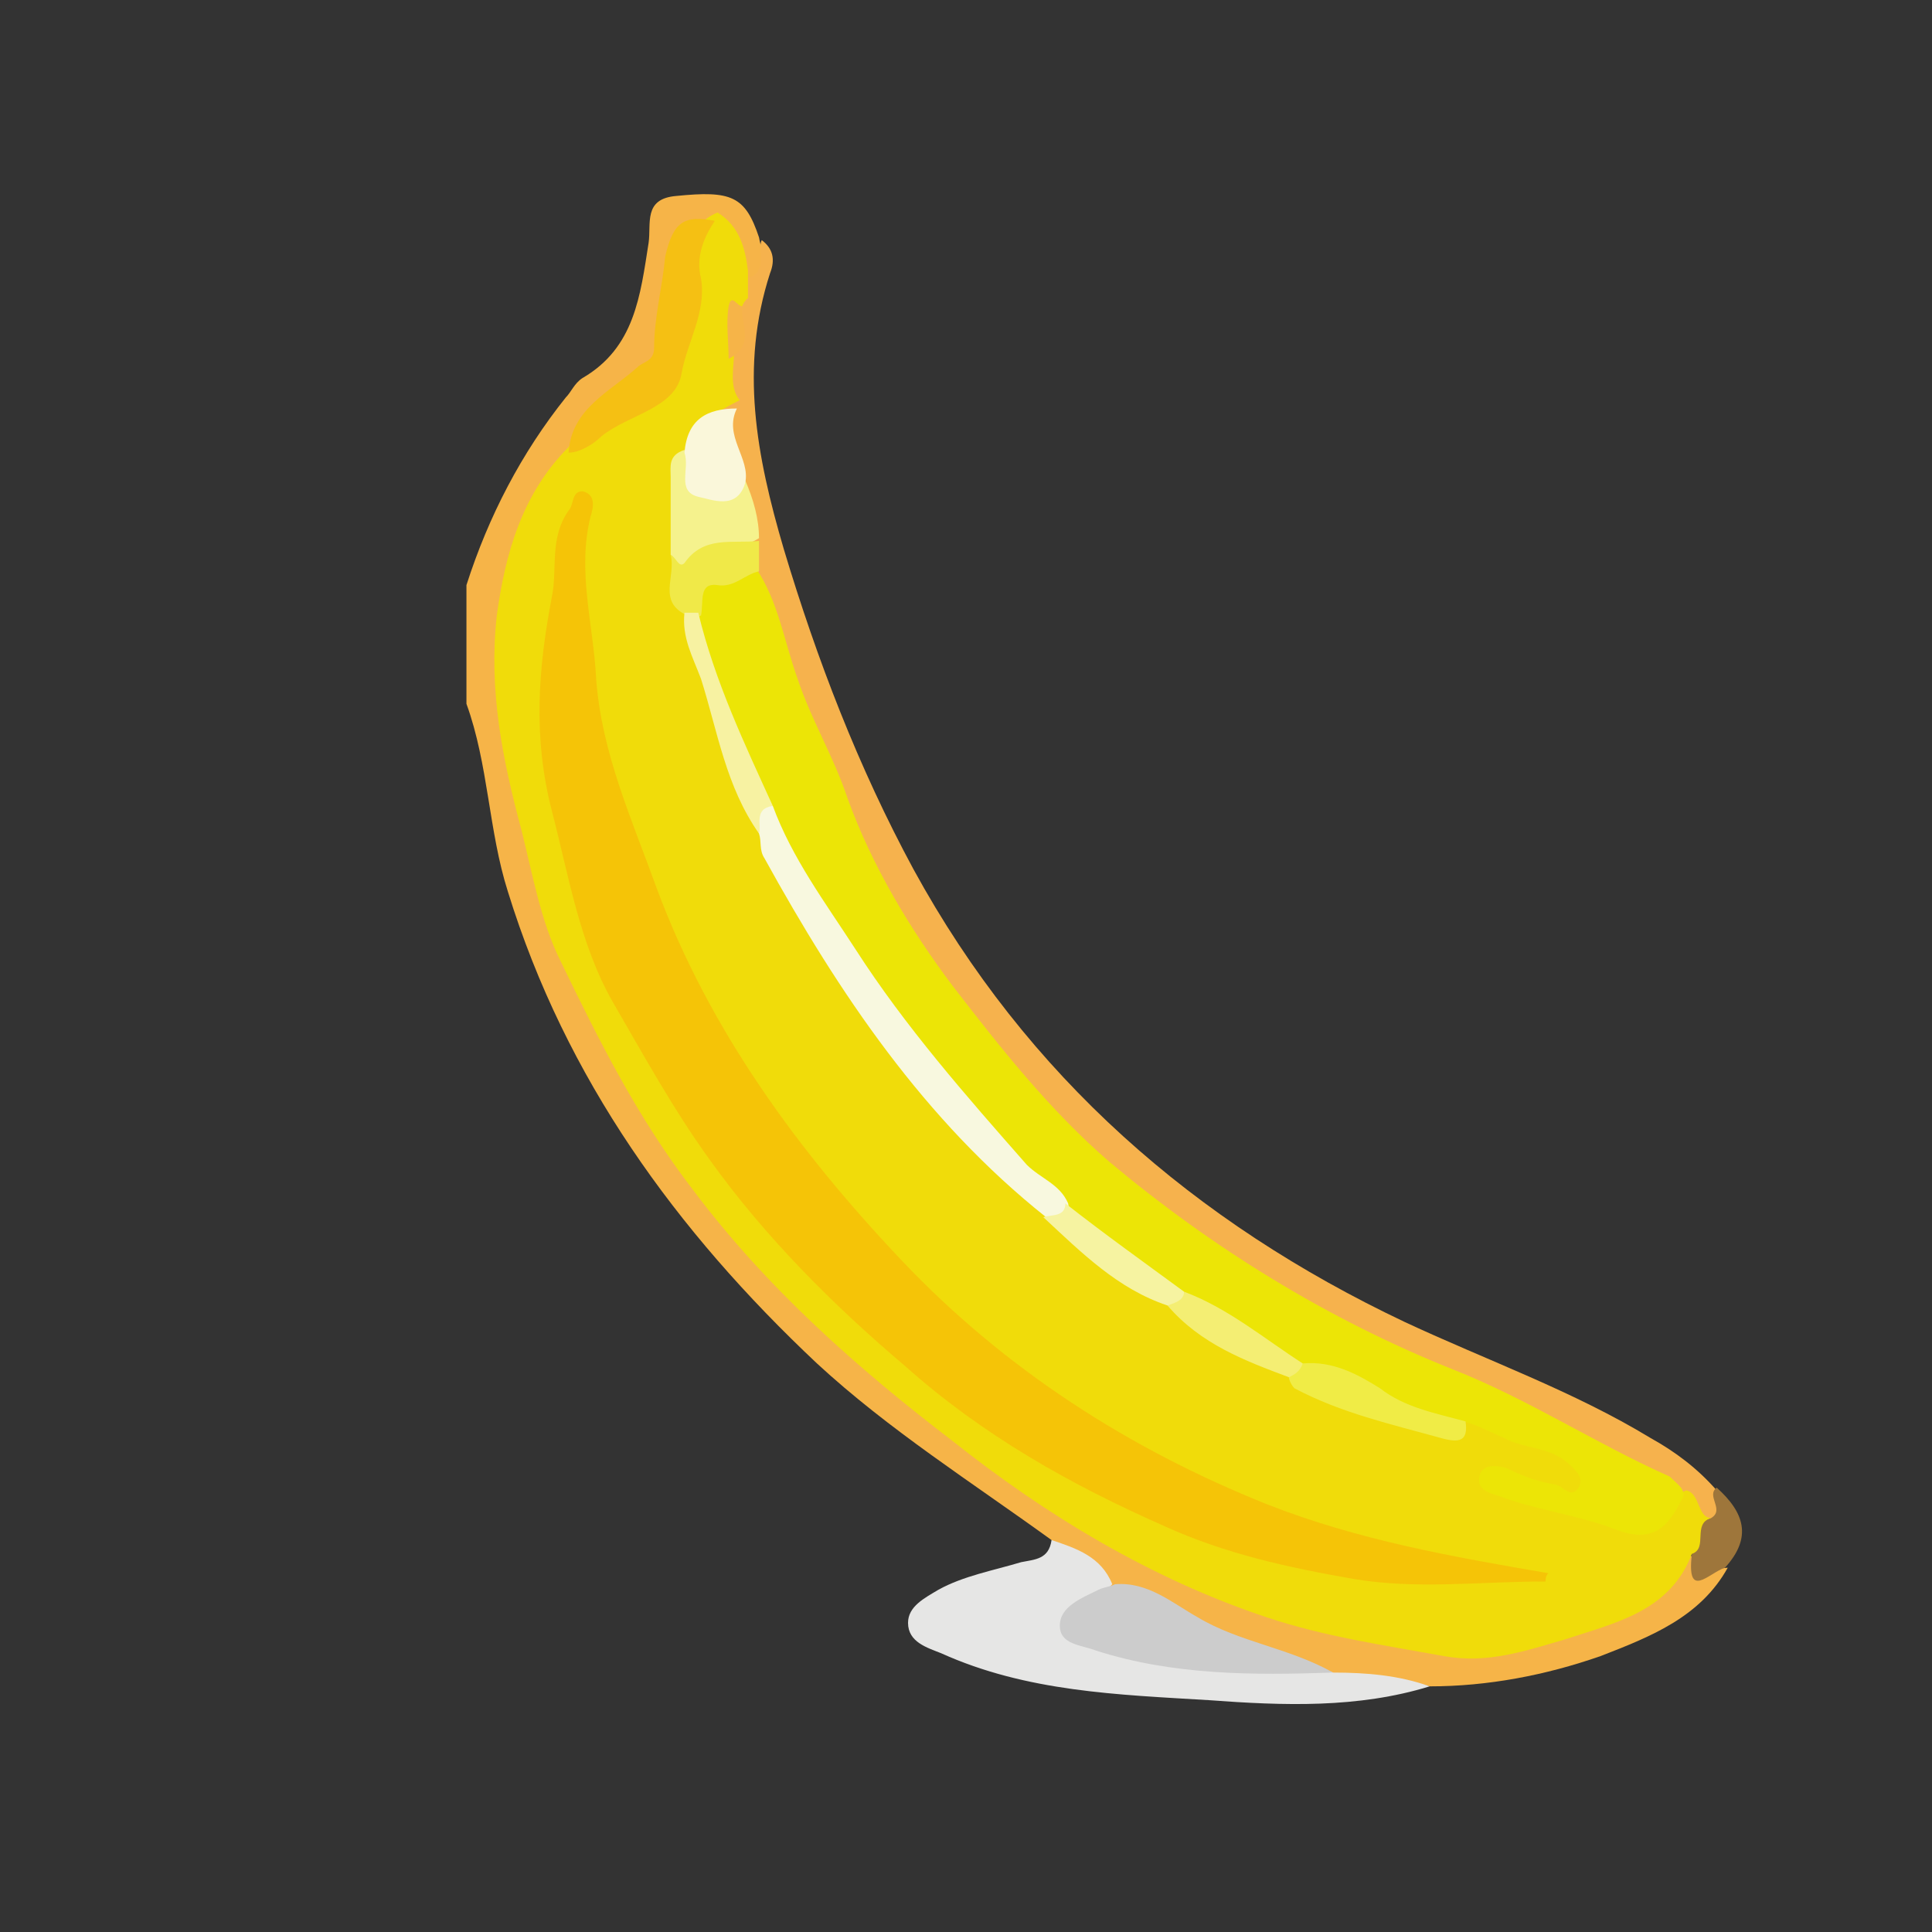 <?xml version="1.0" encoding="utf-8"?>
<!-- Generator: Adobe Illustrator 22.1.0, SVG Export Plug-In . SVG Version: 6.00 Build 0)  -->
<svg version="1.1" id="Layer_1" xmlns="http://www.w3.org/2000/svg" xmlns:xlink="http://www.w3.org/1999/xlink" x="0px" y="0px"
	 viewBox="0 0 70 70" style="enable-background:new 0 0 70 70;" xml:space="preserve">
<rect x="0" y="0" width="70" height="70" fill="#333333" stroke="none"/>
<style type="text/css">
	.st0{fill:#F6B448;}
	.st1{fill:#F6B24D;}
	.st2{fill:#E6E6E5;}
	.st3{fill:#9E763B;}
	.st4{fill:#F0DC0A;}
	.st5{fill:#CCCCCC;}
	.st6{fill:#F5C013;}
	.st7{fill:#ECE506;}
	.st8{fill:#F5F28D;}
	.st9{fill:#FAF7DA;}
	.st10{fill:#F0E948;}
	.st11{fill:#F5C407;}
	.st12{fill:#F8F8DF;}
	.st13{fill:#F0EC46;}
	.st14{fill:#F6F3A1;}
	.st15{fill:#F7F2A2;}
	.st16{fill:#F4EE73;}
</style>
<g>
	<path class="st0" d="M62.6,56.8c-1,1.8-2.8,2.5-4.6,3.2c-2,0.7-4.1,1.1-6.2,1.1c-1.1-0.3-2.3,0-3.4-0.3c-2.9-0.7-5.5-2-8.2-3.2
		c-0.5-0.8-1.5-1.1-2.1-1.8c-2.9-2.1-5.9-4-8.5-6.4c-5.1-4.8-9.1-10.3-11.2-17.1c-0.7-2.2-0.7-4.6-1.5-6.8c0-1.4,0-2.8,0-4.3
		c0.8-2.5,2-4.8,3.6-6.8c0.2-0.2,0.3-0.5,0.6-0.7c1.9-1.1,2.1-3,2.4-4.9c0.1-0.7-0.2-1.6,1-1.7c2-0.2,2.5,0,3,1.5
		c0.1,0.6,0.5,1.2-0.3,1.6c-1-0.2-0.7-1.5-1.6-1.9c-0.5-0.1-0.9,0-1,0.6c-0.1,1-0.7,2-0.6,3.1c0.1,0.8-0.3,1.3-0.9,1.7
		c-1,0.7-2,1.5-2.4,2.7c-0.9,1.4-1.6,2.8-2,4.4c-0.6,2.2-0.5,4.4-0.1,6.6c0.5,2.2,1,4.3,1.7,6.4c0.4,1.3,1.1,2.4,1.6,3.6
		c2.2,4.5,5.3,8.2,9.1,11.4c2.6,2.3,5.3,4.4,8.4,6.1c2.7,1.5,5.3,2.9,8.3,3.8c4,1.2,8,1.1,11.8-0.9c0.7-0.4,1-1.1,1.5-1.6
		C61.5,56.5,61.9,56.9,62.6,56.8z"/>
	<path class="st1" d="M27,10.1c0.9-0.2,0.4-1,0.6-1.4C28,9,28.1,9.4,27.9,9.9c-1.1,3.4-0.5,6.6,0.5,10c1.2,4,2.7,7.9,4.7,11.6
		c4.1,7.5,10.2,12.8,17.8,16.4c3,1.4,6.1,2.5,8.9,4.2c0.9,0.5,1.7,1.1,2.4,1.9c0,0.4,0.6,1-0.3,1.3c-0.6,0-0.8-0.6-1.2-0.9
		c-2.7-1.5-5.3-3-8.1-4.2c-4-1.7-7.9-3.7-11.2-6.6c-1-0.9-2.2-1.6-3.1-2.6c-2.2-2.8-4.7-5.4-6.3-8.6c-2-3.7-3.6-7.6-4.8-11.6
		c-0.1-0.3-0.1-0.7-0.1-1c0-0.7-0.2-1.4-0.4-2.1c-0.2-0.9-0.6-1.8-0.5-2.7c-0.1-0.6-0.2-1.2,0-1.8c0.5-0.6,0.3-1.3,0.3-1.9
		C26.6,10.7,26.7,10.3,27,10.1z"/>
	<path class="st2" d="M38.1,55.8c0.9,0.3,1.8,0.6,2.2,1.6c-0.1,0.1-0.2,0.2-0.3,0.3c-0.3,0.4-1.2,0.4-1,1.1c0.2,0.7,0.9,0.7,1.5,0.9
		c2,0.5,4.1,0.7,6.2,0.7c0.5,0,1.1,0,1.6,0.2c1.2,0,2.4,0.1,3.5,0.5c-2.6,0.8-5.3,0.7-8,0.5c-3.3-0.2-6.6-0.3-9.7-1.7
		c-0.5-0.2-1.2-0.4-1.2-1.1c0-0.6,0.6-0.9,1.1-1.2c0.9-0.5,2-0.7,3-1C37.5,56.5,38,56.5,38.1,55.8z"/>
	<path class="st3" d="M62,55c0.5-0.3-0.2-0.8,0.2-1.1c1,0.9,1.3,1.8,0.3,2.9c-0.6,0.2-1.4,1.2-1.2-0.5C61.3,55.7,61.3,55.2,62,55z"
		/>
	<path class="st4" d="M62,55c-0.7,0.2-0.1,1.1-0.7,1.3c-0.8,2.1-2.8,2.5-4.6,3.1c-1.4,0.4-2.8,0.9-4.4,0.6c-2.2-0.4-4.3-0.7-6.4-1.4
		c-4.2-1.4-8-3.7-11.4-6.4c-3.4-2.6-6.7-5.5-9.4-9.1c-2-2.6-3.4-5.4-4.8-8.3c-0.7-1.4-1-3.1-1.4-4.7c-0.7-2.6-1.2-5.1-0.9-7.8
		c0.3-2.2,0.9-4.4,2.6-6.1c0.6-0.9,1.6-1.4,2.5-1.9c0.8-0.5,1.3-1,1.4-2c0.2-1.1,0.6-2.2,0.6-3.4c0-0.6,0.4-1,0.9-1.2
		c0.8,0.5,1,1.3,1.1,2.1c0,0.3,0,0.7,0,1c-0.6,0.5,0.1,1.4-0.5,1.9c0,0.6-0.2,1.3,0.2,1.8c-0.8,0.4-1.5,0.8-1.7,1.8
		c-0.5,1.1-0.1,2.3-0.3,3.5c0,0.7-0.1,1.5,0.3,2.2c0.8,2.6,1.6,5.3,2.7,7.9c1.7,3.7,3.9,7,6.5,10.1c1.2,1.4,2.6,2.5,3.9,3.7
		c1.3,1.3,2.7,2.4,4.4,3.3c1.3,1.1,2.9,1.7,4.3,2.6c1.6,1.1,3.5,1.4,5.2,2c0.4,0.1,0.8,0,1-0.3c1.3,0.1,2.5,0.7,3.7,1.2
		c0.6,0.2,1,0.7,0.7,1.4c-0.3,0.7-0.8,0.2-1.3,0.1c-0.6-0.1-1.1-0.4-1.6-0.5c1.5,0.9,3.3,1.2,5,1.5c0.7,0.1,0.9-0.8,1.5-1
		C61.6,54.1,61.5,55,62,55z"/>
	<path class="st5" d="M48.3,60.6c-2.9,0.1-5.8,0.1-8.6-0.8c-0.5-0.2-1.3-0.2-1.3-0.9c0-0.7,0.8-1,1.4-1.3c0.2-0.1,0.4-0.1,0.6-0.2
		c1.2-0.1,2.1,0.7,3,1.2C44.9,59.5,46.7,59.7,48.3,60.6z"/>
	<path class="st6" d="M25.9,8c-0.4,0.6-0.7,1.3-0.5,2.1c0.2,1.2-0.5,2.3-0.7,3.4c-0.2,1.3-1.9,1.5-2.9,2.3c-0.3,0.3-0.8,0.6-1.2,0.6
		c0.1-1.6,1.5-2.2,2.5-3.1c0.2-0.2,0.6-0.2,0.6-0.7c0-1.1,0.3-2.2,0.4-3.3C24.4,8,24.8,7.8,25.9,8z"/>
	<path class="st7" d="M61,54.2c-0.5,1-1,1.8-2.5,1.2c-1.3-0.5-2.9-0.7-4.2-1.2c-0.3-0.1-0.8-0.2-0.7-0.7c0.1-0.5,0.7-0.4,1-0.3
		c0.6,0.3,1.2,0.5,1.8,0.6c0.3,0.1,0.5,0.5,0.8,0.1c0.2-0.4-0.1-0.6-0.4-0.9c-0.7-0.6-1.6-0.5-2.3-0.9c-0.5-0.2-1-0.5-1.5-0.6
		c-1.1,0.5-2.1-0.2-2.9-0.7c-0.9-0.6-1.9-0.9-2.9-1.2c-1.6-0.7-2.9-1.9-4.4-2.7c-1.6-0.9-3-2.1-4.3-3.3c-1.4-0.8-2.2-2-3.3-3.2
		c-1.6-1.8-3-3.6-4.3-5.5c-1.2-1.8-2.5-3.6-3.3-5.7c-1.1-2.3-2.1-4.6-2.6-7.1c0.2-1.2,0.8-1.6,2.4-1.5c0.8,1.2,1,2.6,1.5,4
		c0.5,1.5,1.3,2.8,1.8,4.3c0.9,2.5,2.3,4.8,3.8,6.8c1.7,2.2,3.5,4.5,5.7,6.4c3.7,3.1,7.9,5.7,12.4,7.5c2.8,1.1,5.2,2.7,7.9,3.9
		C60.8,53.8,61,53.9,61,54.2z"/>
	<path class="st8" d="M24.3,20.1c0-0.9,0-1.9,0-2.8c0-0.4-0.1-0.8,0.5-1c0.4,1,1,1.6,2.2,1.1c0.3,0.7,0.5,1.4,0.5,2.1
		c-0.8,0.5-1.8,0.4-2.6,1C24.5,21,24.5,20.3,24.3,20.1z"/>
	<path class="st9" d="M27,17.5c-0.3,1-1.2,0.6-1.7,0.5c-0.8-0.2-0.3-1-0.5-1.6c0.1-1.2,0.8-1.6,1.9-1.6C26.2,15.8,27.2,16.6,27,17.5
		z"/>
	<path class="st10" d="M24.3,20.1c0.2,0.1,0.3,0.5,0.5,0.3c0.7-1,1.7-0.7,2.7-0.8c0,0.4,0,0.7,0,1.1c-0.5,0.1-0.9,0.6-1.5,0.5
		c-0.7-0.1-0.5,0.6-0.6,1.1c-0.2,0.1-0.4,0.1-0.5,0C23.8,21.8,24.5,20.9,24.3,20.1z"/>
	<path class="st0" d="M26.4,13c0-0.6-0.1-1.3,0-1.9c0.1-0.5,0.3,0,0.5,0C26.8,11.7,27.4,12.5,26.4,13z"/>
	<path class="st11" d="M56,57.3c-2.4,0-4.7,0.3-7-0.1c-2.3-0.4-4.6-0.9-6.8-1.9c-3.4-1.5-6.6-3.3-9.4-5.8c-2.6-2.2-5.1-4.7-7.1-7.5
		c-1.3-1.8-2.4-3.8-3.5-5.7c-1.2-2.1-1.6-4.6-2.2-6.9c-0.7-2.7-0.5-5.2,0-7.8c0.2-1-0.1-2.1,0.6-3.1c0.2-0.2,0.1-0.7,0.5-0.7
		c0.5,0.1,0.4,0.6,0.3,0.9c-0.5,2,0.1,3.9,0.2,5.9c0.2,2.7,1.3,5.1,2.2,7.6c1.9,5.1,5.1,9.5,8.9,13.5c3.7,3.9,8.2,6.8,13.2,8.8
		c3.3,1.3,6.7,1.9,10.2,2.5C56,57.1,56,57.2,56,57.3z"/>
	<path class="st12" d="M28,29.2c0.7,1.9,1.9,3.5,3,5.2c1.8,2.8,4,5.3,6.2,7.8c0.5,0.5,1.2,0.7,1.5,1.4c0.2,0.9-0.3,0.7-0.8,0.5
		c-4.4-3.5-7.5-8.1-10.2-13c-0.2-0.3-0.1-0.6-0.2-0.9C27.2,29.3,27.2,29.2,28,29.2z"/>
	<path class="st13" d="M47.2,49.4c1.1-0.1,2,0.4,2.8,0.9c0.9,0.7,2,0.9,3.1,1.2c0.1,0.7-0.2,0.8-0.9,0.6c-1.8-0.5-3.6-0.9-5.3-1.8
		c-0.1-0.1-0.2-0.3-0.2-0.4C46.7,49.7,46.9,49.5,47.2,49.4z"/>
	<path class="st14" d="M37.8,44.1c0.3-0.1,0.8,0,0.8-0.5c1.4,1.1,2.8,2.1,4.3,3.2c0.2,0.6-0.1,0.7-0.6,0.5
		C40.5,46.7,39.2,45.4,37.8,44.1z"/>
	<path class="st15" d="M28,29.2c-0.7,0.1-0.4,0.7-0.5,1c-1.2-1.7-1.5-3.7-2.1-5.6c-0.3-0.8-0.7-1.5-0.6-2.4c0.2,0,0.3,0,0.5,0
		C25.9,24.7,27,27,28,29.2z"/>
	<path class="st16" d="M42.3,47.3c0.3-0.1,0.6-0.2,0.6-0.5c1.6,0.6,2.9,1.7,4.3,2.6c-0.1,0.3-0.3,0.4-0.5,0.5
		C45.1,49.3,43.5,48.7,42.3,47.3z"/>
</g>
</svg>
